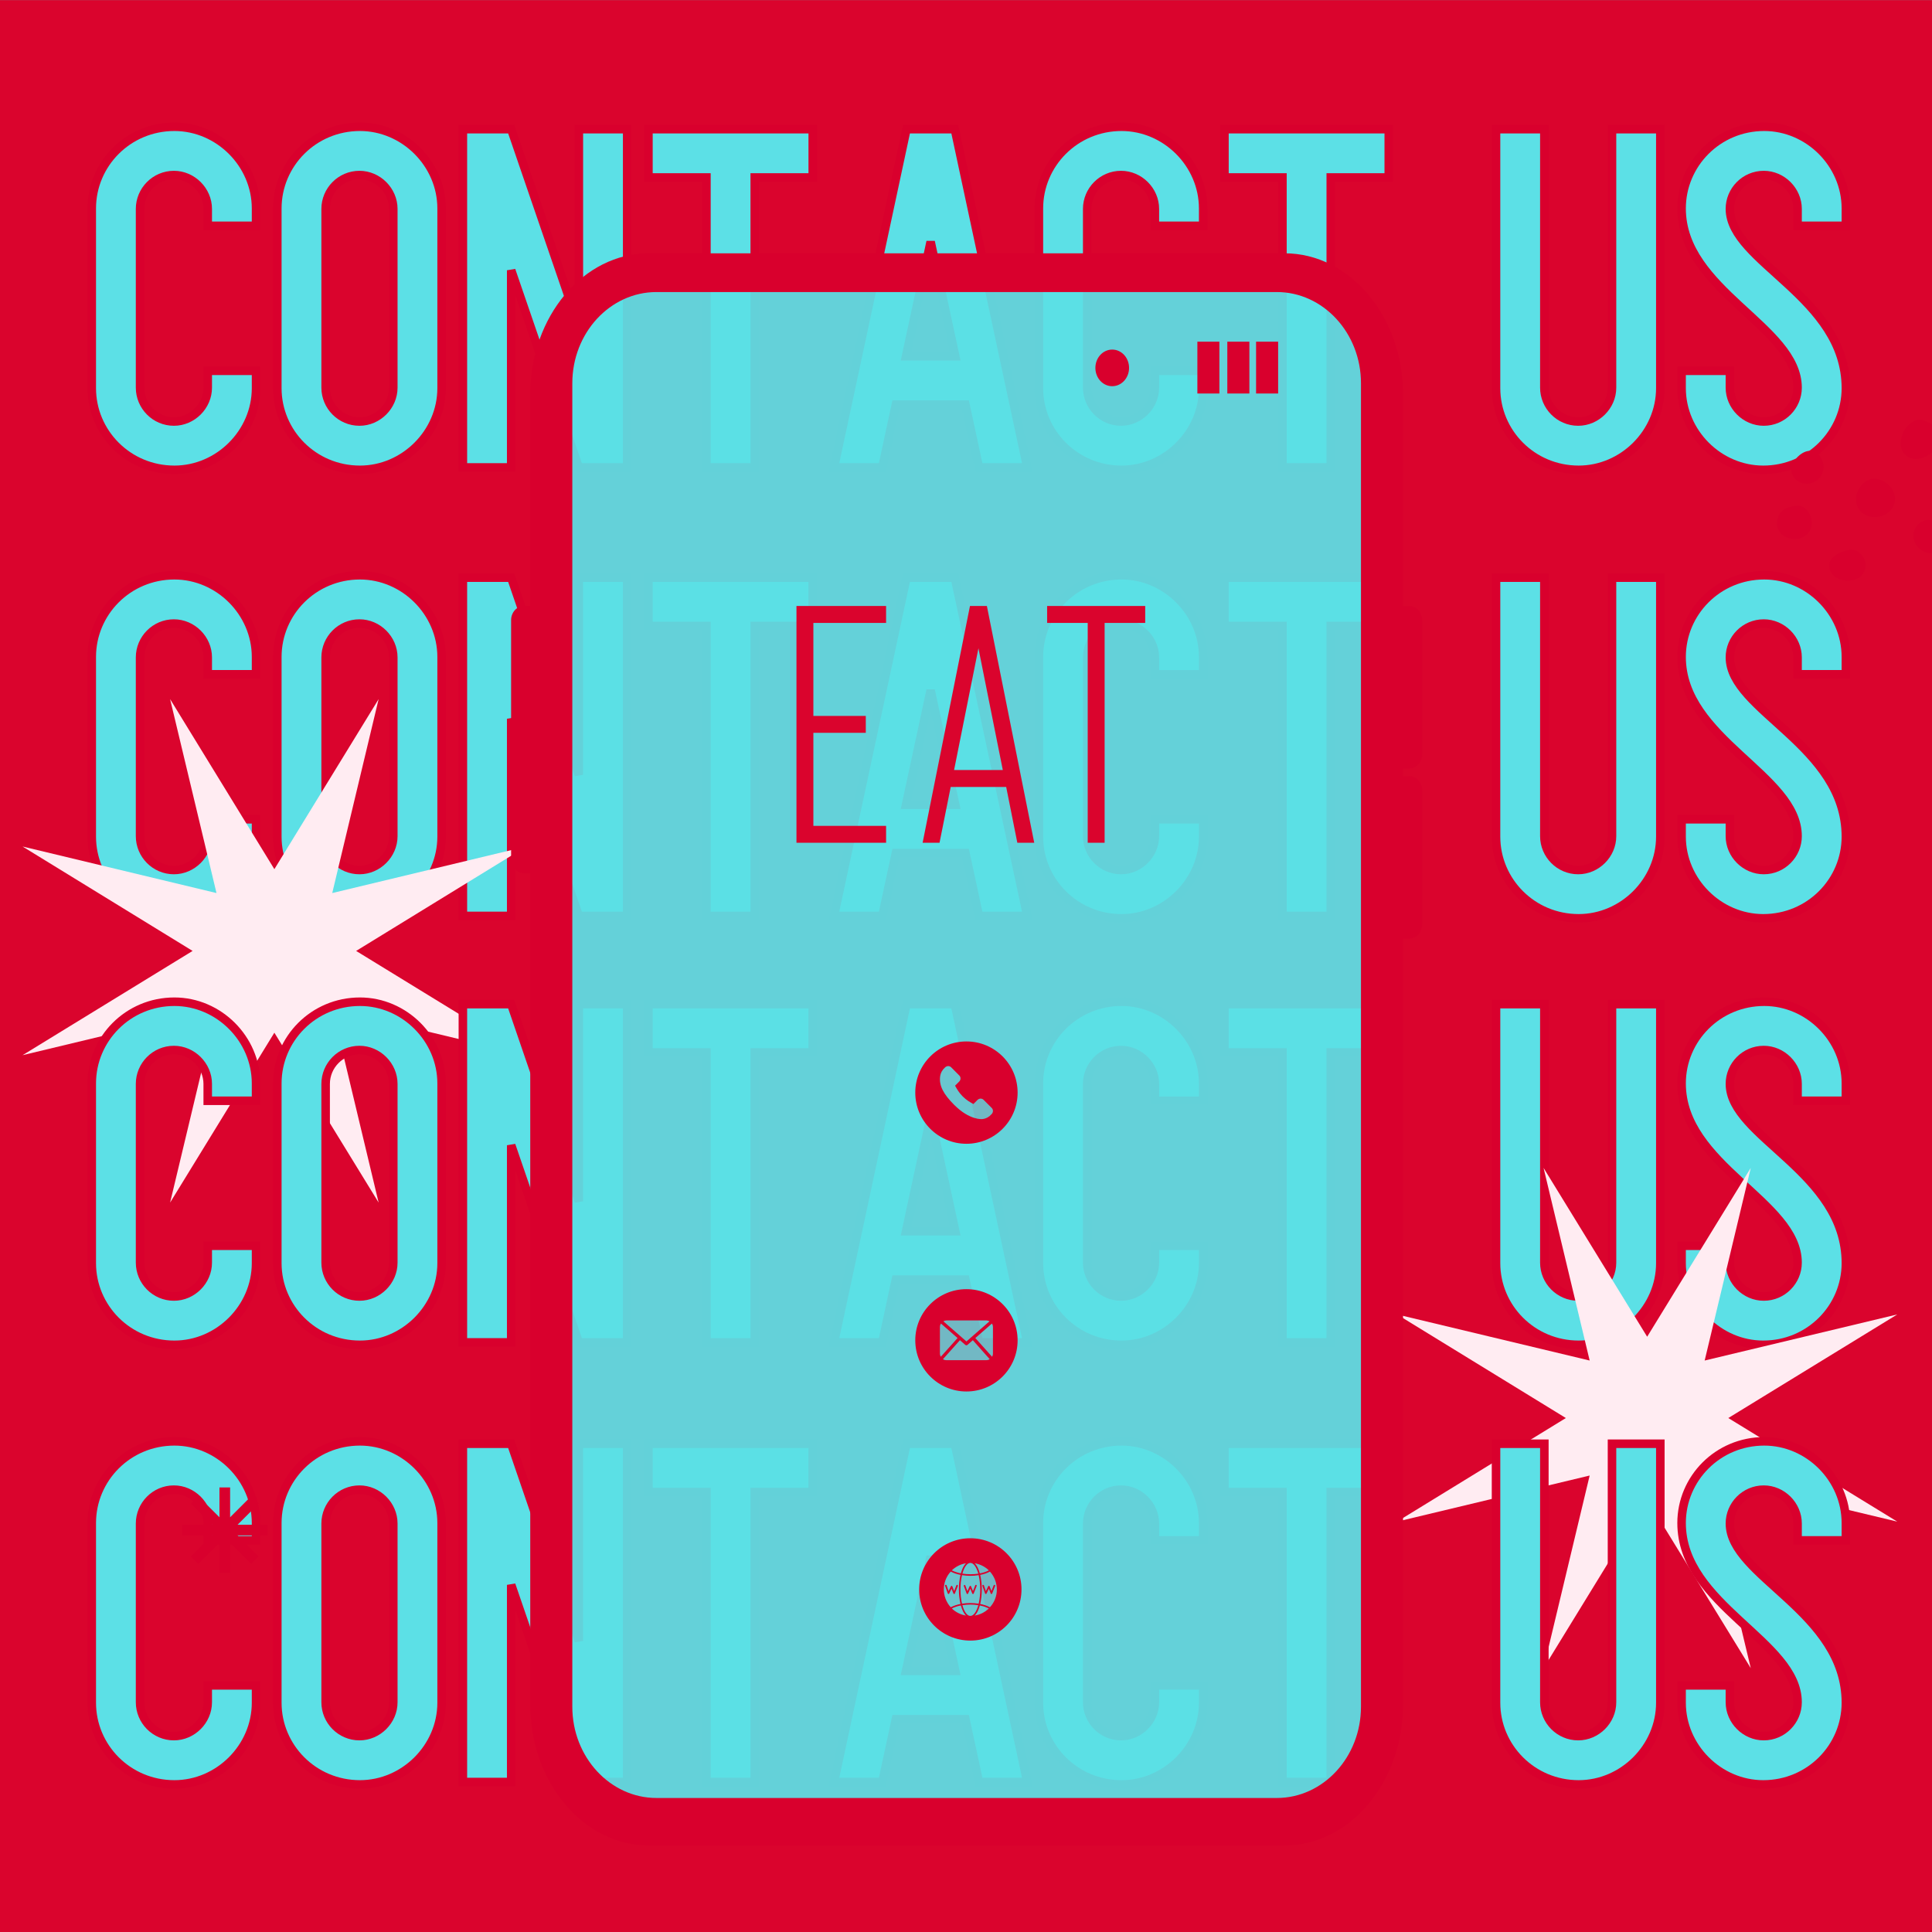 <?xml version="1.0" encoding="UTF-8" standalone="no" ?>
<!DOCTYPE svg PUBLIC "-//W3C//DTD SVG 1.1//EN" "http://www.w3.org/Graphics/SVG/1.1/DTD/svg11.dtd">
<svg xmlns="http://www.w3.org/2000/svg" xmlns:xlink="http://www.w3.org/1999/xlink" version="1.1" width="1080" height="1080" viewBox="0 0 1080 1080" xml:space="preserve">
<rect x="0" y="0" width="1080" height="1080" fill="#808080" stroke="none"/>
<desc>Created with Fabric.js 5.3.0</desc>
<defs>
</defs>
<g transform="matrix(1.589 0 0 1.589 540.248 540.338)" id="background-2aab12e9-ca1c-4e63-9cc6-d6a47512bdfc"  >
<rect style="stroke: none; stroke-width: 0; stroke-dasharray: none; stroke-linecap: butt; stroke-dashoffset: 0; stroke-linejoin: miter; stroke-miterlimit: 4; fill: rgb(218,4,45); fill-rule: nonzero; opacity: 1;"  paint-order="stroke"  x="-340" y="-340" rx="0" ry="0" width="680" height="680" />
</g>
<g transform="matrix(1.589 0 0 1.589 541.577 417.457)" id="tagline-e88f70e1-d15a-40c1-90eb-7ee8f0b72cd1-logo"  >
<g style=""  paint-order="stroke"   >
		<g transform="matrix(1 0 0 1 0 0)" id="tagline-e88f70e1-d15a-40c1-90eb-7ee8f0b72cd1-logo-path-0"  >
<path style="stroke: rgb(217,0,45); stroke-width: 3; stroke-dasharray: none; stroke-linecap: butt; stroke-dashoffset: 0; stroke-linejoin: miter; stroke-miterlimit: 4; fill: rgb(92,224,230); fill-rule: nonzero; opacity: 1;"  paint-order="stroke"  transform=" translate(-314.16, 59.5)" d="M 63.41 -27.88 L 63.41 -34 L 46.41 -34 L 46.41 -28.05 C 46.41 -21.59 40.97 -16.15 34.51 -16.15 C 27.88 -16.15 22.61 -21.59 22.61 -28.05 L 22.61 -90.95 C 22.61 -97.41 27.88 -102.85 34.51 -102.85 C 40.97 -102.85 46.41 -97.41 46.41 -90.95 L 46.41 -85 L 63.41 -85 L 63.41 -91.12 C 63.41 -106.76 50.32 -119.85 34.68 -119.85 C 18.36 -119.85 5.61 -106.76 5.61 -91.12 L 5.61 -27.88 C 5.61 -12.24 18.36 0.85 34.68 0.85 C 50.32 0.85 63.41 -12.24 63.41 -27.88 Z M 111.69 -90.95 L 111.69 -28.05 C 111.69 -21.59 106.25 -16.15 99.79 -16.15 C 93.16 -16.15 87.89 -21.59 87.89 -28.05 L 87.89 -90.95 C 87.89 -97.41 93.16 -102.85 99.79 -102.85 C 106.25 -102.85 111.69 -97.41 111.69 -90.95 Z M 70.89 -27.88 C 70.89 -12.24 83.64 0.85 99.96 0.85 C 115.6 0.85 128.69 -12.24 128.69 -27.88 L 128.69 -91.12 C 128.69 -106.76 115.6 -119.85 99.96 -119.85 C 83.64 -119.85 70.89 -106.76 70.89 -91.12 Z M 136.17 -119 L 136.17 0 L 153.17 0 L 153.17 -69.36 L 176.97 0 L 193.97 0 L 193.97 -119 L 176.97 -119 L 176.97 -49.64 L 153.17 -119 Z M 259.25 -119 L 201.45 -119 L 201.45 -102 L 221.85 -102 L 221.85 0 L 238.85 0 L 238.85 -102 L 259.25 -102 Z M 292.23 -119 L 266.73 0 L 283.73 0 L 288.49 -22.1 L 312.97 -22.1 L 317.73 0 L 334.73 0 L 309.23 -119 Z M 292.06 -39.1 L 300.73 -79.39 L 309.4 -39.1 Z M 396.61 -27.88 L 396.61 -34 L 379.61 -34 L 379.61 -28.05 C 379.61 -21.59 374.17 -16.15 367.71 -16.15 C 361.08 -16.15 355.81 -21.59 355.81 -28.05 L 355.81 -90.95 C 355.81 -97.41 361.08 -102.85 367.71 -102.85 C 374.17 -102.85 379.61 -97.41 379.61 -90.95 L 379.61 -85 L 396.61 -85 L 396.61 -91.12 C 396.61 -106.76 383.52 -119.85 367.88 -119.85 C 351.56 -119.85 338.81 -106.76 338.81 -91.12 L 338.81 -27.88 C 338.81 -12.24 351.56 0.85 367.88 0.85 C 383.52 0.85 396.61 -12.24 396.61 -27.88 Z M 461.89 -119 L 404.09 -119 L 404.09 -102 L 424.49 -102 L 424.49 0 L 441.49 0 L 441.49 -102 L 461.89 -102 Z M 516.63 -28.05 L 516.63 -119 L 499.63 -119 L 499.63 -27.88 C 499.63 -12.24 512.38 0.85 528.7 0.85 C 544.34 0.85 557.43 -12.24 557.43 -27.88 L 557.43 -119 L 540.43 -119 L 540.43 -28.05 C 540.43 -21.59 534.99 -16.15 528.53 -16.15 C 521.9 -16.15 516.63 -21.59 516.63 -28.05 Z M 593.64 0.85 C 609.96 0.85 622.71 -12.24 622.71 -27.88 C 622.71 -60.01 581.91 -72.25 581.91 -90.95 C 581.91 -97.41 587.18 -102.85 593.81 -102.85 C 600.27 -102.85 605.71 -97.41 605.71 -90.95 L 605.71 -85 L 622.71 -85 L 622.71 -91.12 C 622.71 -106.76 609.62 -119.85 593.98 -119.85 C 577.66 -119.85 564.91 -106.76 564.91 -91.12 C 564.91 -62.05 605.71 -49.64 605.71 -28.05 C 605.71 -21.59 600.44 -16.15 593.81 -16.15 C 587.35 -16.15 581.91 -21.59 581.91 -28.05 L 581.91 -34 L 564.91 -34 L 564.91 -27.88 C 564.91 -12.24 578 0.85 593.64 0.85 Z" stroke-linecap="round" />
</g>
</g>
</g>
<g transform="matrix(8.673 0 0 8.673 153.372 531.53)" id="shape-95250644-cddf-4ffc-ba81-8b653061bc01"  >
<polygon style="stroke: none; stroke-width: 0; stroke-dasharray: none; stroke-linecap: butt; stroke-dashoffset: 0; stroke-linejoin: miter; stroke-miterlimit: 4; fill: rgb(255,236,242); fill-rule: nonzero; opacity: 1;"  paint-order="stroke"  points="0,-5.265 6.72,-16.225 3.73,-3.725 16.23,-6.725 5.27,0.005 16.23,6.725 3.73,3.725 6.72,16.225 0,5.275 -6.72,16.225 -3.73,3.725 -16.23,6.725 -5.27,0.005 -16.23,-6.725 -3.73,-3.725 -6.72,-16.225 0,-5.265 " />
</g>
<g transform="matrix(1.589 0 0 1.589 541.577 655.866)" id="tagline-0a229311-08b6-4ad0-8116-64a03f7b74ef-logo"  >
<g style=""  paint-order="stroke"   >
		<g transform="matrix(1 0 0 1 0 0)" id="tagline-0a229311-08b6-4ad0-8116-64a03f7b74ef-logo-path-0"  >
<path style="stroke: rgb(217,0,45); stroke-width: 3; stroke-dasharray: none; stroke-linecap: butt; stroke-dashoffset: 0; stroke-linejoin: miter; stroke-miterlimit: 4; fill: rgb(92,224,230); fill-rule: nonzero; opacity: 1;"  paint-order="stroke"  transform=" translate(-314.16, 59.5)" d="M 63.41 -27.88 L 63.41 -34 L 46.41 -34 L 46.41 -28.05 C 46.41 -21.59 40.97 -16.15 34.51 -16.15 C 27.88 -16.15 22.61 -21.59 22.61 -28.05 L 22.61 -90.95 C 22.61 -97.41 27.88 -102.85 34.51 -102.85 C 40.97 -102.85 46.41 -97.41 46.41 -90.95 L 46.41 -85 L 63.41 -85 L 63.41 -91.12 C 63.41 -106.76 50.32 -119.85 34.68 -119.85 C 18.36 -119.85 5.61 -106.76 5.61 -91.12 L 5.61 -27.88 C 5.61 -12.24 18.36 0.85 34.68 0.85 C 50.32 0.85 63.41 -12.24 63.41 -27.88 Z M 111.69 -90.95 L 111.69 -28.05 C 111.69 -21.59 106.25 -16.15 99.79 -16.15 C 93.16 -16.15 87.89 -21.59 87.89 -28.05 L 87.89 -90.95 C 87.89 -97.41 93.16 -102.85 99.79 -102.85 C 106.25 -102.85 111.69 -97.41 111.69 -90.95 Z M 70.89 -27.88 C 70.89 -12.24 83.64 0.85 99.96 0.85 C 115.6 0.85 128.69 -12.24 128.69 -27.88 L 128.69 -91.12 C 128.69 -106.76 115.6 -119.85 99.96 -119.85 C 83.64 -119.85 70.89 -106.76 70.89 -91.12 Z M 136.17 -119 L 136.17 0 L 153.17 0 L 153.17 -69.36 L 176.97 0 L 193.97 0 L 193.97 -119 L 176.97 -119 L 176.97 -49.64 L 153.17 -119 Z M 259.25 -119 L 201.45 -119 L 201.45 -102 L 221.85 -102 L 221.85 0 L 238.85 0 L 238.85 -102 L 259.25 -102 Z M 292.23 -119 L 266.73 0 L 283.73 0 L 288.49 -22.1 L 312.97 -22.1 L 317.73 0 L 334.73 0 L 309.23 -119 Z M 292.06 -39.1 L 300.73 -79.39 L 309.4 -39.1 Z M 396.61 -27.88 L 396.61 -34 L 379.61 -34 L 379.61 -28.05 C 379.61 -21.59 374.17 -16.15 367.71 -16.15 C 361.08 -16.15 355.81 -21.59 355.81 -28.05 L 355.81 -90.95 C 355.81 -97.41 361.08 -102.85 367.71 -102.85 C 374.17 -102.85 379.61 -97.41 379.61 -90.95 L 379.61 -85 L 396.61 -85 L 396.61 -91.12 C 396.61 -106.76 383.52 -119.85 367.88 -119.85 C 351.56 -119.85 338.81 -106.76 338.81 -91.12 L 338.81 -27.88 C 338.81 -12.24 351.56 0.85 367.88 0.85 C 383.52 0.85 396.61 -12.24 396.61 -27.88 Z M 461.89 -119 L 404.09 -119 L 404.09 -102 L 424.49 -102 L 424.49 0 L 441.49 0 L 441.49 -102 L 461.89 -102 Z M 516.63 -28.05 L 516.63 -119 L 499.63 -119 L 499.63 -27.88 C 499.63 -12.24 512.38 0.85 528.7 0.85 C 544.34 0.85 557.43 -12.24 557.43 -27.88 L 557.43 -119 L 540.43 -119 L 540.43 -28.05 C 540.43 -21.59 534.99 -16.15 528.53 -16.15 C 521.9 -16.15 516.63 -21.59 516.63 -28.05 Z M 593.64 0.85 C 609.96 0.85 622.71 -12.24 622.71 -27.88 C 622.71 -60.01 581.91 -72.25 581.91 -90.95 C 581.91 -97.41 587.18 -102.85 593.81 -102.85 C 600.27 -102.85 605.71 -97.41 605.71 -90.95 L 605.71 -85 L 622.71 -85 L 622.71 -91.12 C 622.71 -106.76 609.62 -119.85 593.98 -119.85 C 577.66 -119.85 564.91 -106.76 564.91 -91.12 C 564.91 -62.05 605.71 -49.64 605.71 -28.05 C 605.71 -21.59 600.44 -16.15 593.81 -16.15 C 587.35 -16.15 581.91 -21.59 581.91 -28.05 L 581.91 -34 L 564.91 -34 L 564.91 -27.88 C 564.91 -12.24 578 0.85 593.64 0.85 Z" stroke-linecap="round" />
</g>
</g>
</g>
<g transform="matrix(9.371 0 0 9.371 920.775 792.689)" id="shape-1569b3e9-022d-45f7-a020-4f0e427d6258"  >
<polygon style="stroke: none; stroke-width: 0; stroke-dasharray: none; stroke-linecap: butt; stroke-dashoffset: 0; stroke-linejoin: miter; stroke-miterlimit: 4; fill: rgb(255,236,242); fill-rule: nonzero; opacity: 1;"  paint-order="stroke"  points="-2.842171e-14,-4.85 6.18,-14.92 3.43,-3.43 14.92,-6.18 4.84,2.842171e-14 14.92,6.18 3.43,3.43 6.18,14.92 -2.842171e-14,4.85 -6.18,14.92 -3.43,3.43 -14.92,6.18 -4.85,2.842171e-14 -14.92,-6.18 -3.43,-3.43 -6.18,-14.92 -2.842171e-14,-4.85 " />
</g>
<g transform="matrix(1.589 0 0 1.589 541.577 901.612)" id="tagline-48ca162a-2ad9-4745-b5fe-28745ac97b9c-logo"  >
<g style=""  paint-order="stroke"   >
		<g transform="matrix(1 0 0 1 5.684342e-14 0)" id="tagline-48ca162a-2ad9-4745-b5fe-28745ac97b9c-logo-path-0"  >
<path style="stroke: rgb(217,0,45); stroke-width: 3; stroke-dasharray: none; stroke-linecap: butt; stroke-dashoffset: 0; stroke-linejoin: miter; stroke-miterlimit: 4; fill: rgb(92,224,230); fill-rule: nonzero; opacity: 1;"  paint-order="stroke"  transform=" translate(-314.16, 59.5)" d="M 63.41 -27.88 L 63.41 -34 L 46.41 -34 L 46.41 -28.05 C 46.41 -21.59 40.97 -16.15 34.51 -16.15 C 27.88 -16.15 22.61 -21.59 22.61 -28.05 L 22.61 -90.95 C 22.61 -97.41 27.88 -102.85 34.51 -102.85 C 40.97 -102.85 46.41 -97.41 46.41 -90.95 L 46.41 -85 L 63.41 -85 L 63.41 -91.12 C 63.41 -106.76 50.32 -119.85 34.68 -119.85 C 18.36 -119.85 5.61 -106.76 5.61 -91.12 L 5.61 -27.88 C 5.61 -12.24 18.36 0.85 34.68 0.85 C 50.32 0.85 63.41 -12.24 63.41 -27.88 Z M 111.69 -90.95 L 111.69 -28.05 C 111.69 -21.59 106.25 -16.15 99.79 -16.15 C 93.16 -16.15 87.89 -21.59 87.89 -28.05 L 87.89 -90.95 C 87.89 -97.41 93.16 -102.85 99.79 -102.85 C 106.25 -102.85 111.69 -97.41 111.69 -90.95 Z M 70.89 -27.88 C 70.89 -12.24 83.64 0.85 99.96 0.85 C 115.6 0.85 128.69 -12.24 128.69 -27.88 L 128.69 -91.12 C 128.69 -106.76 115.6 -119.85 99.96 -119.85 C 83.64 -119.85 70.89 -106.76 70.89 -91.12 Z M 136.17 -119 L 136.17 0 L 153.17 0 L 153.17 -69.36 L 176.97 0 L 193.97 0 L 193.97 -119 L 176.97 -119 L 176.97 -49.64 L 153.17 -119 Z M 259.25 -119 L 201.45 -119 L 201.45 -102 L 221.85 -102 L 221.85 0 L 238.85 0 L 238.85 -102 L 259.25 -102 Z M 292.23 -119 L 266.73 0 L 283.73 0 L 288.49 -22.1 L 312.97 -22.1 L 317.73 0 L 334.73 0 L 309.23 -119 Z M 292.06 -39.1 L 300.73 -79.39 L 309.4 -39.1 Z M 396.61 -27.88 L 396.61 -34 L 379.61 -34 L 379.61 -28.05 C 379.61 -21.59 374.17 -16.15 367.71 -16.15 C 361.08 -16.15 355.81 -21.59 355.81 -28.05 L 355.81 -90.95 C 355.81 -97.41 361.08 -102.85 367.71 -102.85 C 374.17 -102.85 379.61 -97.41 379.61 -90.95 L 379.61 -85 L 396.61 -85 L 396.61 -91.12 C 396.61 -106.76 383.52 -119.85 367.88 -119.85 C 351.56 -119.85 338.81 -106.76 338.81 -91.12 L 338.81 -27.88 C 338.81 -12.24 351.56 0.85 367.88 0.85 C 383.52 0.85 396.61 -12.24 396.61 -27.88 Z M 461.89 -119 L 404.09 -119 L 404.09 -102 L 424.49 -102 L 424.49 0 L 441.49 0 L 441.49 -102 L 461.89 -102 Z M 516.63 -28.05 L 516.63 -119 L 499.63 -119 L 499.63 -27.88 C 499.63 -12.24 512.38 0.85 528.7 0.85 C 544.34 0.85 557.43 -12.24 557.43 -27.88 L 557.43 -119 L 540.43 -119 L 540.43 -28.05 C 540.43 -21.59 534.99 -16.15 528.53 -16.15 C 521.9 -16.15 516.63 -21.59 516.63 -28.05 Z M 593.64 0.85 C 609.96 0.85 622.71 -12.24 622.71 -27.88 C 622.71 -60.01 581.91 -72.25 581.91 -90.95 C 581.91 -97.41 587.18 -102.85 593.81 -102.85 C 600.27 -102.85 605.71 -97.41 605.71 -90.95 L 605.71 -85 L 622.71 -85 L 622.71 -91.12 C 622.71 -106.76 609.62 -119.85 593.98 -119.85 C 577.66 -119.85 564.91 -106.76 564.91 -91.12 C 564.91 -62.05 605.71 -49.64 605.71 -28.05 C 605.71 -21.59 600.44 -16.15 593.81 -16.15 C 587.35 -16.15 581.91 -21.59 581.91 -28.05 L 581.91 -34 L 564.91 -34 L 564.91 -27.88 C 564.91 -12.24 578 0.85 593.64 0.85 Z" stroke-linecap="round" />
</g>
</g>
</g>
<g transform="matrix(1.589 0 0 1.589 541.577 166.747)" id="tagline-4bafc034-9a49-40a1-999a-a998c2bf0bd8-logo"  >
<g style=""  paint-order="stroke"   >
		<g transform="matrix(1 0 0 1 0 0)" id="tagline-4bafc034-9a49-40a1-999a-a998c2bf0bd8-logo-path-0"  >
<path style="stroke: rgb(217,0,45); stroke-width: 3; stroke-dasharray: none; stroke-linecap: butt; stroke-dashoffset: 0; stroke-linejoin: miter; stroke-miterlimit: 4; fill: rgb(92,224,230); fill-rule: nonzero; opacity: 1;"  paint-order="stroke"  transform=" translate(-314.16, 59.5)" d="M 63.41 -27.88 L 63.41 -34 L 46.41 -34 L 46.41 -28.05 C 46.41 -21.59 40.97 -16.15 34.51 -16.15 C 27.88 -16.15 22.61 -21.59 22.61 -28.05 L 22.61 -90.95 C 22.61 -97.41 27.88 -102.85 34.51 -102.85 C 40.97 -102.85 46.41 -97.41 46.41 -90.95 L 46.41 -85 L 63.41 -85 L 63.41 -91.12 C 63.41 -106.76 50.32 -119.85 34.68 -119.85 C 18.36 -119.85 5.61 -106.76 5.61 -91.12 L 5.61 -27.88 C 5.61 -12.24 18.36 0.85 34.68 0.85 C 50.32 0.85 63.41 -12.24 63.41 -27.88 Z M 111.69 -90.95 L 111.69 -28.05 C 111.69 -21.59 106.25 -16.15 99.79 -16.15 C 93.16 -16.15 87.89 -21.59 87.89 -28.05 L 87.89 -90.95 C 87.89 -97.41 93.16 -102.85 99.79 -102.85 C 106.25 -102.85 111.69 -97.41 111.69 -90.95 Z M 70.89 -27.88 C 70.89 -12.24 83.64 0.85 99.96 0.85 C 115.6 0.85 128.69 -12.24 128.69 -27.88 L 128.69 -91.12 C 128.69 -106.76 115.6 -119.85 99.96 -119.85 C 83.64 -119.85 70.89 -106.76 70.89 -91.12 Z M 136.17 -119 L 136.17 0 L 153.17 0 L 153.17 -69.36 L 176.97 0 L 193.97 0 L 193.97 -119 L 176.97 -119 L 176.97 -49.64 L 153.17 -119 Z M 259.25 -119 L 201.45 -119 L 201.45 -102 L 221.85 -102 L 221.85 0 L 238.85 0 L 238.85 -102 L 259.25 -102 Z M 292.23 -119 L 266.73 0 L 283.73 0 L 288.49 -22.1 L 312.97 -22.1 L 317.73 0 L 334.73 0 L 309.23 -119 Z M 292.06 -39.1 L 300.73 -79.39 L 309.4 -39.1 Z M 396.61 -27.88 L 396.61 -34 L 379.61 -34 L 379.61 -28.05 C 379.61 -21.59 374.17 -16.15 367.71 -16.15 C 361.08 -16.15 355.81 -21.59 355.81 -28.05 L 355.81 -90.95 C 355.81 -97.41 361.08 -102.85 367.71 -102.85 C 374.17 -102.85 379.61 -97.41 379.61 -90.95 L 379.61 -85 L 396.61 -85 L 396.61 -91.12 C 396.61 -106.76 383.52 -119.85 367.88 -119.85 C 351.56 -119.85 338.81 -106.76 338.81 -91.12 L 338.81 -27.88 C 338.81 -12.24 351.56 0.85 367.88 0.85 C 383.52 0.85 396.61 -12.24 396.61 -27.88 Z M 461.89 -119 L 404.09 -119 L 404.09 -102 L 424.49 -102 L 424.49 0 L 441.49 0 L 441.49 -102 L 461.89 -102 Z M 516.63 -28.05 L 516.63 -119 L 499.63 -119 L 499.63 -27.88 C 499.63 -12.24 512.38 0.85 528.7 0.85 C 544.34 0.85 557.43 -12.24 557.43 -27.88 L 557.43 -119 L 540.43 -119 L 540.43 -28.05 C 540.43 -21.59 534.99 -16.15 528.53 -16.15 C 521.9 -16.15 516.63 -21.59 516.63 -28.05 Z M 593.64 0.85 C 609.96 0.85 622.71 -12.24 622.71 -27.88 C 622.71 -60.01 581.91 -72.25 581.91 -90.95 C 581.91 -97.41 587.18 -102.85 593.81 -102.85 C 600.27 -102.85 605.71 -97.41 605.71 -90.95 L 605.71 -85 L 622.71 -85 L 622.71 -91.12 C 622.71 -106.76 609.62 -119.85 593.98 -119.85 C 577.66 -119.85 564.91 -106.76 564.91 -91.12 C 564.91 -62.05 605.71 -49.64 605.71 -28.05 C 605.71 -21.59 600.44 -16.15 593.81 -16.15 C 587.35 -16.15 581.91 -21.59 581.91 -28.05 L 581.91 -34 L 564.91 -34 L 564.91 -27.88 C 564.91 -12.24 578 0.85 593.64 0.85 Z" stroke-linecap="round" />
</g>
</g>
</g>
<g transform="matrix(1.589 0 0 1.589 125.665 855.324)" id="tagline-a3a5aa3c-bb21-455f-9fc6-430cd16b77ba-logo"  >
<g style=""  paint-order="stroke"   >
		<g transform="matrix(1 0 0 1 0 0)" id="tagline-a3a5aa3c-bb21-455f-9fc6-430cd16b77ba-logo-path-0"  >
<path style="stroke: rgb(255,255,255); stroke-width: 0; stroke-dasharray: none; stroke-linecap: butt; stroke-dashoffset: 0; stroke-linejoin: miter; stroke-miterlimit: 4; fill: rgb(217,0,45); fill-rule: nonzero; opacity: 1;"  paint-order="stroke"  transform=" translate(-17.48, 37.5)" d="M 15.6 -52.5 L 15.6 -42 L 8.17 -49.42 L 5.55 -46.8 L 12.97 -39.38 L 2.48 -39.38 L 2.48 -35.63 L 12.97 -35.63 L 5.55 -28.2 L 8.17 -25.57 L 15.6 -33 L 15.6 -22.5 L 19.35 -22.5 L 19.35 -33 L 26.77 -25.57 L 29.4 -28.2 L 21.97 -35.63 L 32.48 -35.63 L 32.48 -39.38 L 21.97 -39.38 L 29.4 -46.8 L 26.77 -49.42 L 19.35 -42 L 19.35 -52.5 Z" stroke-linecap="round" />
</g>
</g>
</g>
<g transform="matrix(3.242 0 0 3.242 1052.663 279.617)" id="shape-1c81f567-bb6f-46fb-b2ee-1aa5e1c8b72e"  >
<g style=""  paint-order="stroke"   >
		<g transform="matrix(1 0 0 1 6.475 -10.496)" id="Layer_1"  >
<path style="stroke: none; stroke-width: 1; stroke-dasharray: none; stroke-linecap: butt; stroke-dashoffset: 0; stroke-linejoin: miter; stroke-miterlimit: 4; fill: rgb(217,0,45); fill-rule: nonzero; opacity: 1;"  paint-order="stroke"  transform=" translate(-24.78, -3.392)" d="M 23.941 6.783 C 22.358 6.716 21.315 5.603 21.352 4.014 C 21.368 3.323 21.546 2.668 21.845 2.048 C 22.425 0.845 23.902 -0.236 24.974 0.044 C 26.305 0.391 27.477 1.132 28.072 2.483 C 28.269 2.931 28.233 3.401 28.089 3.866 C 27.634 5.337 25.488 6.849 23.941 6.783 z" stroke-linecap="round" />
</g>
		<g transform="matrix(1 0 0 1 -1.312 -0.398)" id="Layer_1"  >
<path style="stroke: none; stroke-width: 1; stroke-dasharray: none; stroke-linecap: butt; stroke-dashoffset: 0; stroke-linejoin: miter; stroke-miterlimit: 4; fill: rgb(217,0,45); fill-rule: nonzero; opacity: 1;"  paint-order="stroke"  transform=" translate(-16.993, -13.491)" d="M 16.902 16.79 C 15.07 16.816 13.698 15.6 13.628 13.889 C 13.556 12.128 15.064 10.251 16.598 10.194 C 18.547 10.122 20.361 11.795 20.36 13.664 C 20.359 15.395 18.846 16.763 16.902 16.79 z" stroke-linecap="round" />
</g>
		<g transform="matrix(1 0 0 1 15.22 -3.032)" id="Layer_1"  >
<path style="stroke: none; stroke-width: 1; stroke-dasharray: none; stroke-linecap: butt; stroke-dashoffset: 0; stroke-linejoin: miter; stroke-miterlimit: 4; fill: rgb(217,0,45); fill-rule: nonzero; opacity: 1;"  paint-order="stroke"  transform=" translate(-33.525, -10.857)" d="M 30.441 11.083 C 30.457 8.859 31.896 7.376 33.91 7.501 C 34.339 7.528 34.738 7.627 35.108 7.846 C 36.162 8.471 36.893 10.592 36.502 11.902 C 36.095 13.27 34.538 14.329 33.109 14.211 C 31.514 14.079 30.429 12.807 30.441 11.083 z" stroke-linecap="round" />
</g>
		<g transform="matrix(1 0 0 1 -15.297 3.814)" id="Layer_1"  >
<path style="stroke: none; stroke-width: 1; stroke-dasharray: none; stroke-linecap: butt; stroke-dashoffset: 0; stroke-linejoin: miter; stroke-miterlimit: 4; fill: rgb(217,0,45); fill-rule: nonzero; opacity: 1;"  paint-order="stroke"  transform=" translate(-3.008, -17.703)" d="M 2.988 20.579 C 1.299 20.558 -0.114 19.3 0.008 17.802 C 0.171 15.792 1.263 15.115 3.435 14.839 C 4.771 14.669 6.039 16.263 6.015 17.842 C 5.99 19.418 4.683 20.601 2.988 20.579 z" stroke-linecap="round" />
</g>
		<g transform="matrix(1 0 0 1 8.191 6.269)" id="Layer_1"  >
<path style="stroke: none; stroke-width: 1; stroke-dasharray: none; stroke-linecap: butt; stroke-dashoffset: 0; stroke-linejoin: miter; stroke-miterlimit: 4; fill: rgb(217,0,45); fill-rule: nonzero; opacity: 1;"  paint-order="stroke"  transform=" translate(-26.496, -20.157)" d="M 29.472 20.026 C 29.508 21.491 28.071 22.96 26.555 23.007 C 25.051 23.054 23.6 21.685 23.522 20.146 C 23.451 18.747 24.627 17.369 25.942 17.31 C 27.701 17.232 29.436 18.567 29.472 20.026 z" stroke-linecap="round" />
</g>
		<g transform="matrix(1 0 0 1 -6.163 11.214)" id="Layer_1"  >
<path style="stroke: none; stroke-width: 1; stroke-dasharray: none; stroke-linecap: butt; stroke-dashoffset: 0; stroke-linejoin: miter; stroke-miterlimit: 4; fill: rgb(217,0,45); fill-rule: nonzero; opacity: 1;"  paint-order="stroke"  transform=" translate(-12.142, -25.103)" d="M 11.91 27.777 C 11.762 27.742 11.341 27.686 10.951 27.543 C 9.902 27.157 9.08 26.525 9.012 25.317 C 8.946 24.145 9.769 23.548 10.668 23.044 C 10.894 22.917 11.161 22.862 11.404 22.762 C 12.564 22.284 13.651 22.21 14.567 23.268 C 15.334 24.154 15.455 25.151 15.04 26.198 C 14.636 27.212 13.5 27.806 11.91 27.777 z" stroke-linecap="round" />
</g>
		<g transform="matrix(1 0 0 1 -13.04 -5.676)" id="Layer_1"  >
<path style="stroke: none; stroke-width: 1; stroke-dasharray: none; stroke-linecap: butt; stroke-dashoffset: 0; stroke-linejoin: miter; stroke-miterlimit: 4; fill: rgb(217,0,45); fill-rule: nonzero; opacity: 1;"  paint-order="stroke"  transform=" translate(-5.265, -8.213)" d="M 8.034 8.307 C 7.964 9.852 6.664 11.079 5.133 11.045 C 3.595 11.012 2.41 9.868 2.496 8.5 C 2.59 7 4.375 5.297 5.762 5.383 C 7.089 5.465 8.104 6.771 8.034 8.307 z" stroke-linecap="round" />
</g>
</g>
</g>
<g transform="matrix(1.589 0 0 1.589 543.301 -98.835)" id="tagline-6290607a-d9e5-44ff-80f3-da05e7a1fd09-logo"  >
<g style=""  paint-order="stroke"   >
		<g transform="matrix(1 0 0 1 0 0)" id="tagline-6290607a-d9e5-44ff-80f3-da05e7a1fd09-logo-path-0"  >
<path style="stroke: rgb(69,61,53); stroke-width: 3; stroke-dasharray: none; stroke-linecap: butt; stroke-dashoffset: 0; stroke-linejoin: miter; stroke-miterlimit: 4; fill: rgb(242,241,226); fill-rule: nonzero; opacity: 1;"  paint-order="stroke"  transform=" translate(-314.16, 59.5)" d="M 63.41 -27.88 L 63.41 -34 L 46.41 -34 L 46.41 -28.05 C 46.41 -21.59 40.97 -16.15 34.51 -16.15 C 27.88 -16.15 22.61 -21.59 22.61 -28.05 L 22.61 -90.95 C 22.61 -97.41 27.88 -102.85 34.51 -102.85 C 40.97 -102.85 46.41 -97.41 46.41 -90.95 L 46.41 -85 L 63.41 -85 L 63.41 -91.12 C 63.41 -106.76 50.32 -119.85 34.68 -119.85 C 18.36 -119.85 5.61 -106.76 5.61 -91.12 L 5.61 -27.88 C 5.61 -12.24 18.36 0.85 34.68 0.85 C 50.32 0.85 63.41 -12.24 63.41 -27.88 Z M 111.69 -90.95 L 111.69 -28.05 C 111.69 -21.59 106.25 -16.15 99.79 -16.15 C 93.16 -16.15 87.89 -21.59 87.89 -28.05 L 87.89 -90.95 C 87.89 -97.41 93.16 -102.85 99.79 -102.85 C 106.25 -102.85 111.69 -97.41 111.69 -90.95 Z M 70.89 -27.88 C 70.89 -12.24 83.64 0.85 99.96 0.85 C 115.6 0.85 128.69 -12.24 128.69 -27.88 L 128.69 -91.12 C 128.69 -106.76 115.6 -119.85 99.96 -119.85 C 83.64 -119.85 70.89 -106.76 70.89 -91.12 Z M 136.17 -119 L 136.17 0 L 153.17 0 L 153.17 -69.36 L 176.97 0 L 193.97 0 L 193.97 -119 L 176.97 -119 L 176.97 -49.64 L 153.17 -119 Z M 259.25 -119 L 201.45 -119 L 201.45 -102 L 221.85 -102 L 221.85 0 L 238.85 0 L 238.85 -102 L 259.25 -102 Z M 292.23 -119 L 266.73 0 L 283.73 0 L 288.49 -22.1 L 312.97 -22.1 L 317.73 0 L 334.73 0 L 309.23 -119 Z M 292.06 -39.1 L 300.73 -79.39 L 309.4 -39.1 Z M 396.61 -27.88 L 396.61 -34 L 379.61 -34 L 379.61 -28.05 C 379.61 -21.59 374.17 -16.15 367.71 -16.15 C 361.08 -16.15 355.81 -21.59 355.81 -28.05 L 355.81 -90.95 C 355.81 -97.41 361.08 -102.85 367.71 -102.85 C 374.17 -102.85 379.61 -97.41 379.61 -90.95 L 379.61 -85 L 396.61 -85 L 396.61 -91.12 C 396.61 -106.76 383.52 -119.85 367.88 -119.85 C 351.56 -119.85 338.81 -106.76 338.81 -91.12 L 338.81 -27.88 C 338.81 -12.24 351.56 0.85 367.88 0.85 C 383.52 0.85 396.61 -12.24 396.61 -27.88 Z M 461.89 -119 L 404.09 -119 L 404.09 -102 L 424.49 -102 L 424.49 0 L 441.49 0 L 441.49 -102 L 461.89 -102 Z M 516.63 -28.05 L 516.63 -119 L 499.63 -119 L 499.63 -27.88 C 499.63 -12.24 512.38 0.85 528.7 0.85 C 544.34 0.85 557.43 -12.24 557.43 -27.88 L 557.43 -119 L 540.43 -119 L 540.43 -28.05 C 540.43 -21.59 534.99 -16.15 528.53 -16.15 C 521.9 -16.15 516.63 -21.59 516.63 -28.05 Z M 593.64 0.85 C 609.96 0.85 622.71 -12.24 622.71 -27.88 C 622.71 -60.01 581.91 -72.25 581.91 -90.95 C 581.91 -97.41 587.18 -102.85 593.81 -102.85 C 600.27 -102.85 605.71 -97.41 605.71 -90.95 L 605.71 -85 L 622.71 -85 L 622.71 -91.12 C 622.71 -106.76 609.62 -119.85 593.98 -119.85 C 577.66 -119.85 564.91 -106.76 564.91 -91.12 C 564.91 -62.05 605.71 -49.64 605.71 -28.05 C 605.71 -21.59 600.44 -16.15 593.81 -16.15 C 587.35 -16.15 581.91 -21.59 581.91 -28.05 L 581.91 -34 L 564.91 -34 L 564.91 -27.88 C 564.91 -12.24 578 0.85 593.64 0.85 Z" stroke-linecap="round" />
</g>
</g>
</g>
<g transform="matrix(2.844 0 0 3.032 540.361 591.831)" id="shape-b84e543b-c681-41d2-a3aa-2cb8863c2929"  >
<path style="stroke: none; stroke-width: 0; stroke-dasharray: none; stroke-linecap: butt; stroke-dashoffset: 0; stroke-linejoin: miter; stroke-miterlimit: 4; fill: rgb(92,224,230); fill-rule: nonzero; opacity: 0.93;"  paint-order="stroke"  transform=" translate(-80.07, -141.865)" d="M 160.13 17.18 L 160.13 266.54 C 160.13 276.02 152.46 283.73 143.04 283.73 L 17.09 283.73 C 7.67 283.73 0 276.02 0 266.54 L 0 17.18 C 0 7.71 7.67 0 17.09 0 L 143.05 0 C 152.47 0 160.14 7.71 160.14 17.18 Z" stroke-linecap="round" />
</g>
<g transform="matrix(2.753 0 0 2.967 540.361 586.617)" id="shape-3d07999b-f651-4f05-8eda-06992752e688"  >
<path style="stroke: none; stroke-width: 0; stroke-dasharray: none; stroke-linecap: butt; stroke-dashoffset: 0; stroke-linejoin: miter; stroke-miterlimit: 4; fill: rgb(217,0,45); fill-rule: nonzero; opacity: 1;"  paint-order="stroke"  transform=" translate(-92.5, -149.99)" d="M 182.34 97.08 C 183.81 97.08 185 95.88 185 94.4 L 185 69.13 C 185 67.65 183.81 66.45 182.34 66.45 L 181.11 66.45 L 181.11 26.55 C 181.11 11.91 170.32 0 157.05 0 L 27.95 0 C 14.68 0 3.89 11.91 3.89 26.55 L 3.89 66.43 L 2.66 66.43 C 1.19 66.43 0 67.63 0 69.11 L 0 114.14 C 0 115.62 1.19 116.82 2.66 116.82 L 3.89 116.82 L 3.89 273.43 C 3.89 288.07 14.68 299.98 27.95 299.98 L 157.06 299.98 C 170.32 299.98 181.11 288.07 181.11 273.43 L 181.11 129.13 L 182.34 129.13 C 183.81 129.13 185 127.93 185 126.45 L 185 101.17 C 185 99.69 183.81 98.49 182.34 98.49 L 181.11 98.49 L 181.11 97.07 L 182.34 97.07 Z M 172.57 273.84 C 172.57 283.32 164.9 291.03 155.48 291.03 L 29.52 291.03 C 20.1 291.03 12.43 283.32 12.43 273.84 L 12.43 24.48 C 12.43 15 20.1 7.3 29.52 7.3 L 155.48 7.3 C 164.9 7.3 172.57 15.01 172.57 24.48 L 172.57 273.84 Z M 125.48 21.59 C 125.48 23.49 123.95 25.04 122.06 25.04 C 120.17 25.04 118.64 23.5 118.64 21.59 C 118.64 19.68 120.17 18.14 122.06 18.14 C 123.95 18.14 125.48 19.68 125.48 21.59 Z M 139.35 16.65 L 139.35 26.42 L 143.82 26.42 L 143.82 16.65 L 139.35 16.65 Z M 145.43 16.65 L 145.43 26.42 L 149.91 26.42 L 149.91 16.65 L 145.43 16.65 Z M 151.27 16.65 L 151.27 26.42 L 155.75 26.42 L 155.75 16.65 L 151.27 16.65 Z" stroke-linecap="round" />
</g>
<g transform="matrix(0.425 0 0 0.425 540.248 610.776)" id="shape-bcb5e312-ec51-4330-8cc8-432420ae8e04"  >
<g style=""  paint-order="stroke"   >
		<g transform="matrix(1 0 0 1 0 0)" id="shape-1"  >
<path style="stroke: none; stroke-width: 0; stroke-dasharray: none; stroke-linecap: butt; stroke-dashoffset: 0; stroke-linejoin: miter; stroke-miterlimit: 4; fill: rgb(217,0,45); fill-rule: nonzero; opacity: 1;"  paint-order="stroke"  transform=" translate(-67.3, -67.3)" d="M 67.3 0 C 30.13 0 0 30.13 0 67.3 C 0 104.47 30.13 134.6 67.3 134.6 C 104.47 134.6 134.6 104.47 134.6 67.3 C 134.6 30.13 104.46 0 67.3 0 Z M 100.41 95.54 L 97.34 98.54 L 97.27 98.47 C 95.95 99.52 94.48 100.35 92.88 100.98 C 91.42 101.54 89.95 101.89 88.42 102.09 C 87.72 102.23 71.49 103.69 51.28 83.49 C 36.65 68.86 31.28 58.06 32.68 46.21 C 32.82 44.75 33.24 43.28 33.79 41.75 C 34.42 40.15 35.25 38.61 36.3 37.36 L 36.23 37.22 L 39.23 34.15 C 41.46 31.92 45.01 31.85 47.17 34.01 L 57.9 44.81 C 60.06 46.97 59.99 50.52 57.76 52.75 L 55.95 54.56 L 52.33 58.18 C 52.47 58.53 52.68 58.88 52.89 59.23 C 54.84 62.64 57.42 67.38 62.37 72.33 C 67.32 77.28 71.99 79.86 75.4 81.74 C 75.75 81.95 76.1 82.16 76.45 82.37 L 81.88 76.93 C 84.11 74.7 87.66 74.63 89.82 76.79 L 100.62 87.59 C 102.71 89.75 102.64 93.3 100.41 95.53 Z" stroke-linecap="round" />
</g>
		<g transform="matrix(1 0 0 1 -0.008 -0.001)" id="shape-1"  >
<path style="stroke: none; stroke-width: 0; stroke-dasharray: none; stroke-linecap: butt; stroke-dashoffset: 0; stroke-linejoin: miter; stroke-miterlimit: 4; fill: rgb(217,0,45); fill-rule: nonzero; opacity: 0.12;"  paint-order="stroke"  transform=" translate(-67.292, -67.299)" d="M 89.81 76.79 C 87.65 74.63 84.1 74.7 81.87 76.93 L 76.44 82.37 C 76.09 82.16 75.74 81.95 75.39 81.74 C 71.98 79.86 67.31 77.28 62.36 72.33 C 57.41 67.38 54.83 62.64 52.88 59.23 C 52.67 58.88 52.46 58.53 52.32 58.18 L 55.94 54.56 L 57.75 52.75 C 59.98 50.52 60.05 46.97 57.89 44.81 L 47.16 34.01 C 45 31.85 41.45 31.92 39.22 34.15 L 36.22 37.22 L 36.29 37.36 C 35.24 38.61 34.41 40.15 33.78 41.75 C 33.22 43.28 32.8 44.75 32.67 46.21 C 31.28 58.06 36.64 68.86 51.27 83.49 C 71.48 103.7 87.71 102.23 88.41 102.09 C 89.94 101.88 91.41 101.53 92.87 100.98 C 94.47 100.35 95.94 99.52 97.26 98.47 L 97.33 98.54 L 100.4 95.54 C 102.63 93.31 102.7 89.76 100.61 87.6 L 89.81 76.8 Z" stroke-linecap="round" />
</g>
</g>
</g>
<g transform="matrix(0.425 0 0 0.425 542.421 888.494)" id="shape-59e1d132-40e4-4e53-9516-bf6a653db18a"  >
<g style=""  paint-order="stroke"   >
		<g transform="matrix(1 0 0 1 -24.811 -0.014)" id="shape-3"  >
<path style="stroke: none; stroke-width: 0; stroke-dasharray: none; stroke-linecap: butt; stroke-dashoffset: 0; stroke-linejoin: miter; stroke-miterlimit: 4; fill: rgb(217,0,45); fill-rule: nonzero; opacity: 1;"  paint-order="stroke"  transform=" translate(-42.489, -67.286)" d="M 50.33 61.36 C 50.33 61.36 50.31 61.36 50.3 61.35 C 49.76 61.14 49.15 61.41 48.94 61.96 L 46.03 69.39 L 43.65 63.27 C 43.51 62.87 43.14 62.59 42.71 62.57 C 42.29 62.55 41.9 62.79 41.72 63.17 L 38.73 69.52 L 36.08 61.98 C 36.07 61.93 36.05 61.88 36.03 61.83 C 35.8 61.3 35.17 61.06 34.64 61.29 C 34.11 61.52 33.87 62.15 34.1 62.68 L 37.62 72.63 C 37.76 73.03 38.13 73.31 38.56 73.33 L 38.61 73.33 C 39.02 73.33 39.39 73.1 39.56 72.73 L 42.59 66.3 L 45.04 72.67 C 45.19 73.08 45.58 73.36 46.02 73.37 C 46.46 73.37 46.85 73.09 47 72.67 L 50.89 62.71 C 51.1 62.18 50.85 61.59 50.33 61.37 Z" stroke-linecap="round" />
</g>
		<g transform="matrix(1 0 0 1 -0.104 0.024)" id="shape-3"  >
<path style="stroke: none; stroke-width: 0; stroke-dasharray: none; stroke-linecap: butt; stroke-dashoffset: 0; stroke-linejoin: miter; stroke-miterlimit: 4; fill: rgb(217,0,45); fill-rule: nonzero; opacity: 1;"  paint-order="stroke"  transform=" translate(-67.196, -67.324)" d="M 75.1 61.35 C 75.1 61.35 75.09 61.35 75.08 61.35 C 74.54 61.14 73.92 61.41 73.71 61.95 L 70.78 69.45 L 68.25 63.23 C 68.09 62.84 67.72 62.58 67.3 62.58 C 66.87 62.58 66.48 62.83 66.31 63.23 L 63.47 69.56 L 60.68 62.01 C 60.47 61.57 59.97 61.33 59.49 61.44 C 58.92 61.57 58.57 62.14 58.7 62.7 L 62.41 72.68 C 62.51 72.94 62.71 73.16 62.96 73.27 C 63.49 73.51 64.11 73.27 64.35 72.75 L 67.23 66.33 L 69.82 72.72 C 69.99 73.11 70.37 73.37 70.8 73.37 C 71.24 73.37 71.63 73.09 71.78 72.67 L 75.64 62.71 C 75.86 62.18 75.61 61.58 75.08 61.36 Z" stroke-linecap="round" />
</g>
		<g transform="matrix(1 0 0 1 24.281 0.029)" id="shape-3"  >
<path style="stroke: none; stroke-width: 0; stroke-dasharray: none; stroke-linecap: butt; stroke-dashoffset: 0; stroke-linejoin: miter; stroke-miterlimit: 4; fill: rgb(217,0,45); fill-rule: nonzero; opacity: 1;"  paint-order="stroke"  transform=" translate(-91.581, -67.329)" d="M 91.75 62.57 C 91.33 62.55 90.94 62.78 90.76 63.17 L 87.78 69.52 L 85.17 61.99 C 84.97 61.44 84.37 61.16 83.83 61.35 C 83.28 61.54 83 62.14 83.19 62.69 L 86.67 72.64 C 86.81 73.04 87.18 73.32 87.61 73.34 L 87.67 73.34 C 88.08 73.34 88.44 73.11 88.62 72.74 L 91.65 66.3 L 94.1 72.67 C 94.25 73.08 94.64 73.36 95.08 73.37 C 95.52 73.37 95.91 73.09 96.06 72.67 L 99.96 62.71 C 99.96 62.71 99.96 62.71 99.96 62.71 C 100.17 62.17 99.9 61.57 99.36 61.36 C 99.36 61.36 99.35 61.36 99.34 61.36 C 98.8 61.15 98.18 61.42 97.97 61.96 L 95.08 69.41 L 92.72 63.29 C 92.58 62.89 92.2 62.61 91.77 62.59 Z" stroke-linecap="round" />
</g>
		<g transform="matrix(1 0 0 1 0 0)" id="shape-3"  >
<path style="stroke: none; stroke-width: 0; stroke-dasharray: none; stroke-linecap: butt; stroke-dashoffset: 0; stroke-linejoin: miter; stroke-miterlimit: 4; fill: rgb(217,0,45); fill-rule: nonzero; opacity: 1;"  paint-order="stroke"  transform=" translate(-67.3, -67.3)" d="M 67.3 0 C 30.13 0 0 30.13 0 67.3 C 0 104.47 30.13 134.6 67.3 134.6 C 104.47 134.6 134.6 104.47 134.6 67.3 C 134.6 30.13 104.46 0 67.3 0 Z M 91.65 42.26 C 87.91 44.13 83.91 45.45 79.79 46.18 C 78.24 40.45 76.01 35.73 73.13 32.94 C 80.1 34.1 86.56 37.35 91.65 42.26 Z M 80.28 67.3 C 80.32 73.61 79.64 79.9 78.24 86.05 C 71 84.89 63.62 84.89 56.37 86.05 C 54.97 79.9 54.29 73.61 54.33 67.3 C 54.29 60.99 54.97 54.7 56.37 48.55 C 59.99 49.13 63.64 49.42 67.3 49.42 C 70.96 49.42 74.62 49.15 78.24 48.59 C 79.63 54.73 80.31 61.01 80.27 67.3 Z M 67.31 32.46 C 71.58 32.46 75.36 38.03 77.76 46.56 C 74.3 47.08 70.81 47.34 67.31 47.33 C 63.82 47.33 60.34 47.06 56.9 46.52 C 59.26 37.98 63.04 32.46 67.31 32.46 Z M 61.56 32.93 C 59.5 34.89 57.66 37.92 56.16 41.93 C 55.67 43.25 55.23 44.66 54.82 46.14 C 50.71 45.39 46.73 44.08 42.97 42.25 C 48.08 37.33 54.56 34.08 61.56 32.93 Z M 32.47 67.3 C 32.42 58.63 35.66 50.27 41.53 43.89 C 45.57 45.92 49.88 47.37 54.33 48.18 C 52.91 54.46 52.21 60.87 52.24 67.31 C 52.21 73.74 52.9 80.15 54.31 86.43 C 49.87 87.25 45.56 88.69 41.53 90.72 C 35.73 84.3 32.51 75.96 32.47 67.31 Z M 42.97 92.34 C 46.73 90.5 50.72 89.17 54.84 88.41 C 56.39 94.16 58.62 98.86 61.49 101.65 C 54.52 100.49 48.07 97.24 42.98 92.34 Z M 67.31 102.14 C 63.05 102.14 59.26 96.61 56.9 88.08 C 60.34 87.54 63.82 87.27 67.31 87.27 C 70.8 87.27 74.28 87.54 77.72 88.08 C 75.36 96.62 71.57 102.14 67.31 102.14 Z M 73.07 101.67 C 75.13 99.71 76.97 96.68 78.46 92.67 C 78.95 91.35 79.39 89.94 79.8 88.46 C 83.91 89.21 87.89 90.52 91.65 92.35 C 86.54 97.27 80.06 100.52 73.07 101.67 Z M 93.1 90.72 C 89.07 88.69 84.77 87.25 80.33 86.43 C 81.75 80.15 82.45 73.74 82.42 67.3 C 82.44 60.88 81.74 54.48 80.33 48.22 C 84.78 47.43 89.08 45.97 93.1 43.89 C 98.9 50.31 102.12 58.65 102.16 67.3 C 102.21 75.97 98.97 84.33 93.1 90.71 Z" stroke-linecap="round" />
</g>
		<g transform="matrix(1 0 0 1 23.925 0.01)" id="shape-3"  >
<path style="stroke: none; stroke-width: 0; stroke-dasharray: none; stroke-linecap: butt; stroke-dashoffset: 0; stroke-linejoin: miter; stroke-miterlimit: 4; fill: rgb(217,0,45); fill-rule: nonzero; opacity: 0.12;"  paint-order="stroke"  transform=" translate(-91.225, -67.31)" d="M 80.31 48.22 C 81.72 54.48 82.42 60.88 82.4 67.3 C 82.43 73.73 81.73 80.15 80.31 86.43 C 84.75 87.24 89.05 88.69 93.08 90.72 C 98.95 84.34 102.19 75.98 102.14 67.31 C 102.1 58.66 98.88 50.32 93.08 43.9 C 89.07 45.98 84.76 47.44 80.31 48.23 Z M 97.95 61.94 C 98.16 61.4 98.78 61.13 99.32 61.34 C 99.32 61.34 99.33 61.34 99.34 61.34 C 99.88 61.55 100.15 62.15 99.94 62.69 C 99.94 62.69 99.94 62.69 99.94 62.69 L 96.04 72.65 C 95.89 73.06 95.5 73.34 95.06 73.35 C 94.62 73.35 94.23 73.07 94.08 72.65 L 91.63 66.28 L 88.6 72.72 C 88.43 73.09 88.06 73.32 87.65 73.32 L 87.59 73.32 C 87.16 73.3 86.79 73.02 86.65 72.62 L 83.17 62.67 C 82.98 62.12 83.27 61.53 83.81 61.33 C 84.36 61.14 84.96 61.42 85.15 61.97 L 87.76 69.5 L 90.74 63.15 C 90.91 62.77 91.31 62.53 91.73 62.55 C 92.16 62.57 92.53 62.84 92.68 63.25 L 95.04 69.37 L 97.93 61.92 Z" stroke-linecap="round" />
</g>
		<g transform="matrix(1 0 0 1 15.08 -27.74)" id="shape-3"  >
<path style="stroke: none; stroke-width: 0; stroke-dasharray: none; stroke-linecap: butt; stroke-dashoffset: 0; stroke-linejoin: miter; stroke-miterlimit: 4; fill: rgb(217,0,45); fill-rule: nonzero; opacity: 0.12;"  paint-order="stroke"  transform=" translate(-82.38, -39.56)" d="M 91.64 42.26 C 86.55 37.36 80.09 34.11 73.12 32.94 C 76 35.73 78.23 40.45 79.78 46.18 C 83.9 45.45 87.9 44.13 91.64 42.26 Z" stroke-linecap="round" />
</g>
		<g transform="matrix(1 0 0 1 -23.92 -0.01)" id="shape-3"  >
<path style="stroke: none; stroke-width: 0; stroke-dasharray: none; stroke-linecap: butt; stroke-dashoffset: 0; stroke-linejoin: miter; stroke-miterlimit: 4; fill: rgb(217,0,45); fill-rule: nonzero; opacity: 0.12;"  paint-order="stroke"  transform=" translate(-43.38, -67.29)" d="M 52.22 67.3 C 52.19 60.87 52.89 54.45 54.31 48.17 C 49.86 47.36 45.55 45.92 41.51 43.88 C 35.64 50.26 32.4 58.62 32.45 67.29 C 32.49 75.94 35.71 84.28 41.51 90.7 C 45.54 88.67 49.85 87.22 54.29 86.41 C 52.88 80.13 52.19 73.72 52.22 67.29 Z M 50.89 62.7 L 47 72.66 C 46.85 73.07 46.46 73.35 46.02 73.36 C 45.58 73.36 45.19 73.08 45.04 72.66 L 42.59 66.29 L 39.56 72.72 C 39.39 73.09 39.01 73.32 38.61 73.32 L 38.56 73.32 C 38.13 73.3 37.76 73.02 37.62 72.62 L 34.1 62.67 C 33.87 62.14 34.1 61.52 34.64 61.28 C 35.17 61.05 35.79 61.28 36.03 61.82 C 36.05 61.87 36.07 61.92 36.08 61.97 L 38.73 69.51 L 41.72 63.16 C 41.9 62.78 42.29 62.54 42.71 62.56 C 43.14 62.58 43.51 62.85 43.65 63.26 L 46.03 69.38 L 48.94 61.95 C 49.15 61.41 49.76 61.14 50.3 61.34 C 50.31 61.34 50.32 61.34 50.33 61.35 C 50.85 61.57 51.1 62.16 50.89 62.69 Z" stroke-linecap="round" />
</g>
		<g transform="matrix(1 0 0 1 0.005 1.776357e-14)" id="shape-3"  >
<path style="stroke: none; stroke-width: 0; stroke-dasharray: none; stroke-linecap: butt; stroke-dashoffset: 0; stroke-linejoin: miter; stroke-miterlimit: 4; fill: rgb(217,0,45); fill-rule: nonzero; opacity: 0.12;"  paint-order="stroke"  transform=" translate(-67.305, -67.3)" d="M 67.3 49.42 C 63.64 49.42 59.98 49.13 56.37 48.55 C 54.97 54.7 54.29 60.99 54.33 67.3 C 54.29 73.61 54.97 79.9 56.37 86.05 C 63.61 84.89 70.99 84.89 78.24 86.05 C 79.64 79.9 80.32 73.61 80.28 67.3 C 80.32 61.01 79.64 54.73 78.25 48.59 C 74.63 49.15 70.97 49.43 67.31 49.42 Z M 75.66 62.7 L 71.8 72.66 C 71.65 73.07 71.26 73.35 70.82 73.36 C 70.39 73.36 70.01 73.1 69.84 72.71 L 67.25 66.32 L 64.37 72.74 C 64.13 73.27 63.51 73.5 62.98 73.26 C 62.72 73.14 62.53 72.93 62.43 72.67 L 58.72 62.69 C 58.59 62.12 58.94 61.56 59.51 61.43 C 59.99 61.32 60.48 61.55 60.7 62 L 63.49 69.55 L 66.33 63.22 C 66.5 62.82 66.89 62.57 67.32 62.57 C 67.74 62.57 68.12 62.84 68.27 63.22 L 70.8 69.44 L 73.73 61.94 C 73.94 61.4 74.56 61.13 75.1 61.34 C 75.1 61.34 75.11 61.34 75.12 61.34 C 75.65 61.56 75.89 62.16 75.68 62.69 Z" stroke-linecap="round" />
</g>
		<g transform="matrix(1 0 0 1 0.02 -27.405)" id="shape-3"  >
<path style="stroke: none; stroke-width: 0; stroke-dasharray: none; stroke-linecap: butt; stroke-dashoffset: 0; stroke-linejoin: miter; stroke-miterlimit: 4; fill: rgb(217,0,45); fill-rule: nonzero; opacity: 0.12;"  paint-order="stroke"  transform=" translate(-67.32, -39.895)" d="M 67.3 47.33 C 70.8 47.33 74.29 47.08 77.75 46.56 C 75.35 38.04 71.57 32.46 67.3 32.46 C 63.03 32.46 59.25 37.99 56.89 46.52 C 60.33 47.06 63.81 47.33 67.3 47.33 Z" stroke-linecap="round" />
</g>
		<g transform="matrix(1 0 0 1 15.04 27.755)" id="shape-3"  >
<path style="stroke: none; stroke-width: 0; stroke-dasharray: none; stroke-linecap: butt; stroke-dashoffset: 0; stroke-linejoin: miter; stroke-miterlimit: 4; fill: rgb(217,0,45); fill-rule: nonzero; opacity: 0.12;"  paint-order="stroke"  transform=" translate(-82.34, -95.055)" d="M 78.44 92.66 C 76.95 96.67 75.11 99.7 73.05 101.66 C 80.05 100.51 86.53 97.26 91.63 92.34 C 87.88 90.51 83.89 89.2 79.78 88.45 C 79.37 89.93 78.92 91.33 78.44 92.66 Z" stroke-linecap="round" />
</g>
		<g transform="matrix(1 0 0 1 0 27.405)" id="shape-3"  >
<path style="stroke: none; stroke-width: 0; stroke-dasharray: none; stroke-linecap: butt; stroke-dashoffset: 0; stroke-linejoin: miter; stroke-miterlimit: 4; fill: rgb(217,0,45); fill-rule: nonzero; opacity: 0.12;"  paint-order="stroke"  transform=" translate(-67.3, -94.705)" d="M 67.3 87.27 C 63.81 87.27 60.33 87.54 56.89 88.08 C 59.25 96.62 63.04 102.14 67.3 102.14 C 71.56 102.14 75.35 96.61 77.71 88.08 C 74.27 87.54 70.79 87.27 67.3 87.27 Z" stroke-linecap="round" />
</g>
		<g transform="matrix(1 0 0 1 -15.045 -27.765)" id="shape-3"  >
<path style="stroke: none; stroke-width: 0; stroke-dasharray: none; stroke-linecap: butt; stroke-dashoffset: 0; stroke-linejoin: miter; stroke-miterlimit: 4; fill: rgb(217,0,45); fill-rule: nonzero; opacity: 0.12;"  paint-order="stroke"  transform=" translate(-52.255, -39.535)" d="M 56.15 41.93 C 57.65 37.92 59.49 34.89 61.55 32.93 C 54.55 34.08 48.07 37.33 42.96 42.25 C 46.71 44.08 50.7 45.39 54.81 46.14 C 55.22 44.66 55.67 43.26 56.15 41.93 Z" stroke-linecap="round" />
</g>
		<g transform="matrix(1 0 0 1 -15.09 27.73)" id="shape-3"  >
<path style="stroke: none; stroke-width: 0; stroke-dasharray: none; stroke-linecap: butt; stroke-dashoffset: 0; stroke-linejoin: miter; stroke-miterlimit: 4; fill: rgb(217,0,45); fill-rule: nonzero; opacity: 0.12;"  paint-order="stroke"  transform=" translate(-52.21, -95.03)" d="M 42.96 92.34 C 48.05 97.24 54.5 100.49 61.47 101.65 C 58.6 98.86 56.37 94.16 54.82 88.41 C 50.7 89.17 46.71 90.49 42.95 92.34 Z" stroke-linecap="round" />
</g>
</g>
</g>
<g transform="matrix(0.425 0 0 0.425 540.248 749.247)" id="shape-a76a7cb2-78d0-46b9-a974-687f92ffce0f"  >
<g style=""  paint-order="stroke"   >
		<g transform="matrix(1 0 0 1 0 0)" id="shape-2"  >
<path style="stroke: none; stroke-width: 0; stroke-dasharray: none; stroke-linecap: butt; stroke-dashoffset: 0; stroke-linejoin: miter; stroke-miterlimit: 4; fill: rgb(217,0,45); fill-rule: nonzero; opacity: 1;"  paint-order="stroke"  transform=" translate(-67.3, -67.3)" d="M 67.3 0 C 30.13 0 0 30.13 0 67.3 C 0 104.47 30.13 134.6 67.3 134.6 C 104.47 134.6 134.6 104.47 134.6 67.3 C 134.6 30.13 104.46 0 67.3 0 Z M 41.17 41.17 L 93.43 41.17 C 94.96 41.17 96.36 41.59 97.61 42.28 L 67.3 68.76 L 36.99 42.28 C 38.24 41.58 39.64 41.17 41.17 41.17 Z M 32.46 84.72 L 32.46 49.88 C 32.46 48.21 32.95 46.61 33.78 45.28 L 55.59 64.3 L 33.57 88.9 C 32.87 87.65 32.46 86.25 32.46 84.72 Z M 93.29 93.43 L 41.03 93.43 C 39.36 93.43 37.76 92.94 36.43 92.11 L 58.73 67.17 L 65.77 73.3 C 66.19 73.65 66.75 73.86 67.23 73.86 C 67.79 73.86 68.28 73.65 68.69 73.3 L 75.73 67.17 L 97.89 92.11 C 96.57 92.95 94.96 93.43 93.29 93.43 Z M 102.14 84.72 C 102.14 86.25 101.72 87.65 101.03 88.9 L 79.01 64.3 L 100.82 45.28 C 101.66 46.6 102.14 48.21 102.14 49.88 L 102.14 84.72 Z" stroke-linecap="round" />
</g>
		<g transform="matrix(1 0 0 1 23.265 -0.21)" id="shape-2"  >
<path style="stroke: none; stroke-width: 0; stroke-dasharray: none; stroke-linecap: butt; stroke-dashoffset: 0; stroke-linejoin: miter; stroke-miterlimit: 4; fill: rgb(217,0,45); fill-rule: nonzero; opacity: 0.12;"  paint-order="stroke"  transform=" translate(-90.565, -67.09)" d="M 79 64.3 L 101.02 88.9 C 101.72 87.65 102.13 86.25 102.13 84.72 L 102.13 49.88 C 102.13 48.21 101.64 46.61 100.81 45.28 L 79 64.3 Z" stroke-linecap="round" />
</g>
		<g transform="matrix(1 0 0 1 1.421085e-14 -12.335)" id="shape-2"  >
<path style="stroke: none; stroke-width: 0; stroke-dasharray: none; stroke-linecap: butt; stroke-dashoffset: 0; stroke-linejoin: miter; stroke-miterlimit: 4; fill: rgb(217,0,45); fill-rule: nonzero; opacity: 0.12;"  paint-order="stroke"  transform=" translate(-67.3, -54.965)" d="M 97.61 42.28 C 96.36 41.58 94.96 41.17 93.43 41.17 L 41.17 41.17 C 39.64 41.17 38.24 41.59 36.99 42.28 L 67.3 68.76 L 97.61 42.28 Z" stroke-linecap="round" />
</g>
		<g transform="matrix(1 0 0 1 -0.14 12.99)" id="shape-2"  >
<path style="stroke: none; stroke-width: 0; stroke-dasharray: none; stroke-linecap: butt; stroke-dashoffset: 0; stroke-linejoin: miter; stroke-miterlimit: 4; fill: rgb(217,0,45); fill-rule: nonzero; opacity: 0.12;"  paint-order="stroke"  transform=" translate(-67.16, -80.29)" d="M 68.69 73.29 C 68.27 73.64 67.78 73.85 67.23 73.85 C 66.74 73.85 66.18 73.64 65.77 73.29 L 58.73 67.16 L 36.43 92.1 C 37.75 92.94 39.36 93.42 41.03 93.42 L 93.29 93.42 C 94.96 93.42 96.56 92.93 97.89 92.1 L 75.73 67.16 L 68.69 73.29 Z" stroke-linecap="round" />
</g>
		<g transform="matrix(1 0 0 1 -23.275 -0.21)" id="shape-2"  >
<path style="stroke: none; stroke-width: 0; stroke-dasharray: none; stroke-linecap: butt; stroke-dashoffset: 0; stroke-linejoin: miter; stroke-miterlimit: 4; fill: rgb(217,0,45); fill-rule: nonzero; opacity: 0.12;"  paint-order="stroke"  transform=" translate(-44.025, -67.09)" d="M 33.78 45.28 C 32.94 46.6 32.46 48.21 32.46 49.88 L 32.46 84.72 C 32.46 86.25 32.88 87.65 33.57 88.9 L 55.59 64.3 L 33.78 45.28 Z" stroke-linecap="round" />
</g>
</g>
</g>
<g transform="matrix(1.589 0 0 1.589 542.705 404.938)" id="text-logo"  >
<g style=""  paint-order="stroke"   >
		<g transform="matrix(1 0 0 1 0 0)" id="text-logo-path-0"  >
<path style="stroke: none; stroke-width: 0; stroke-dasharray: none; stroke-linecap: butt; stroke-dashoffset: 0; stroke-linejoin: miter; stroke-miterlimit: 4; fill: rgb(218,4,45); fill-rule: nonzero; opacity: 1;"  paint-order="stroke"  transform=" translate(-65.275, 41.65)" d="M 3.93 -83.3 L 3.93 0 L 35.46 0 L 35.46 -5.95 L 9.88 -5.95 L 9.88 -38.68 L 28.32 -38.68 L 28.32 -44.63 L 9.88 -44.63 L 9.88 -77.35 L 35.46 -77.35 L 35.46 -83.3 Z M 64.97 -83.3 L 48.31 0 L 54.26 0 L 58.19 -19.64 L 77.71 -19.64 L 81.63 0 L 87.58 0 L 70.92 -83.3 Z M 59.38 -25.59 L 67.95 -68.43 L 76.52 -25.59 Z M 126.62 -83.3 L 92.11 -83.3 L 92.11 -77.35 L 106.39 -77.35 L 106.39 0 L 112.34 0 L 112.34 -77.35 L 126.62 -77.35 Z" stroke-linecap="round" />
</g>
</g>
</g>
</svg>